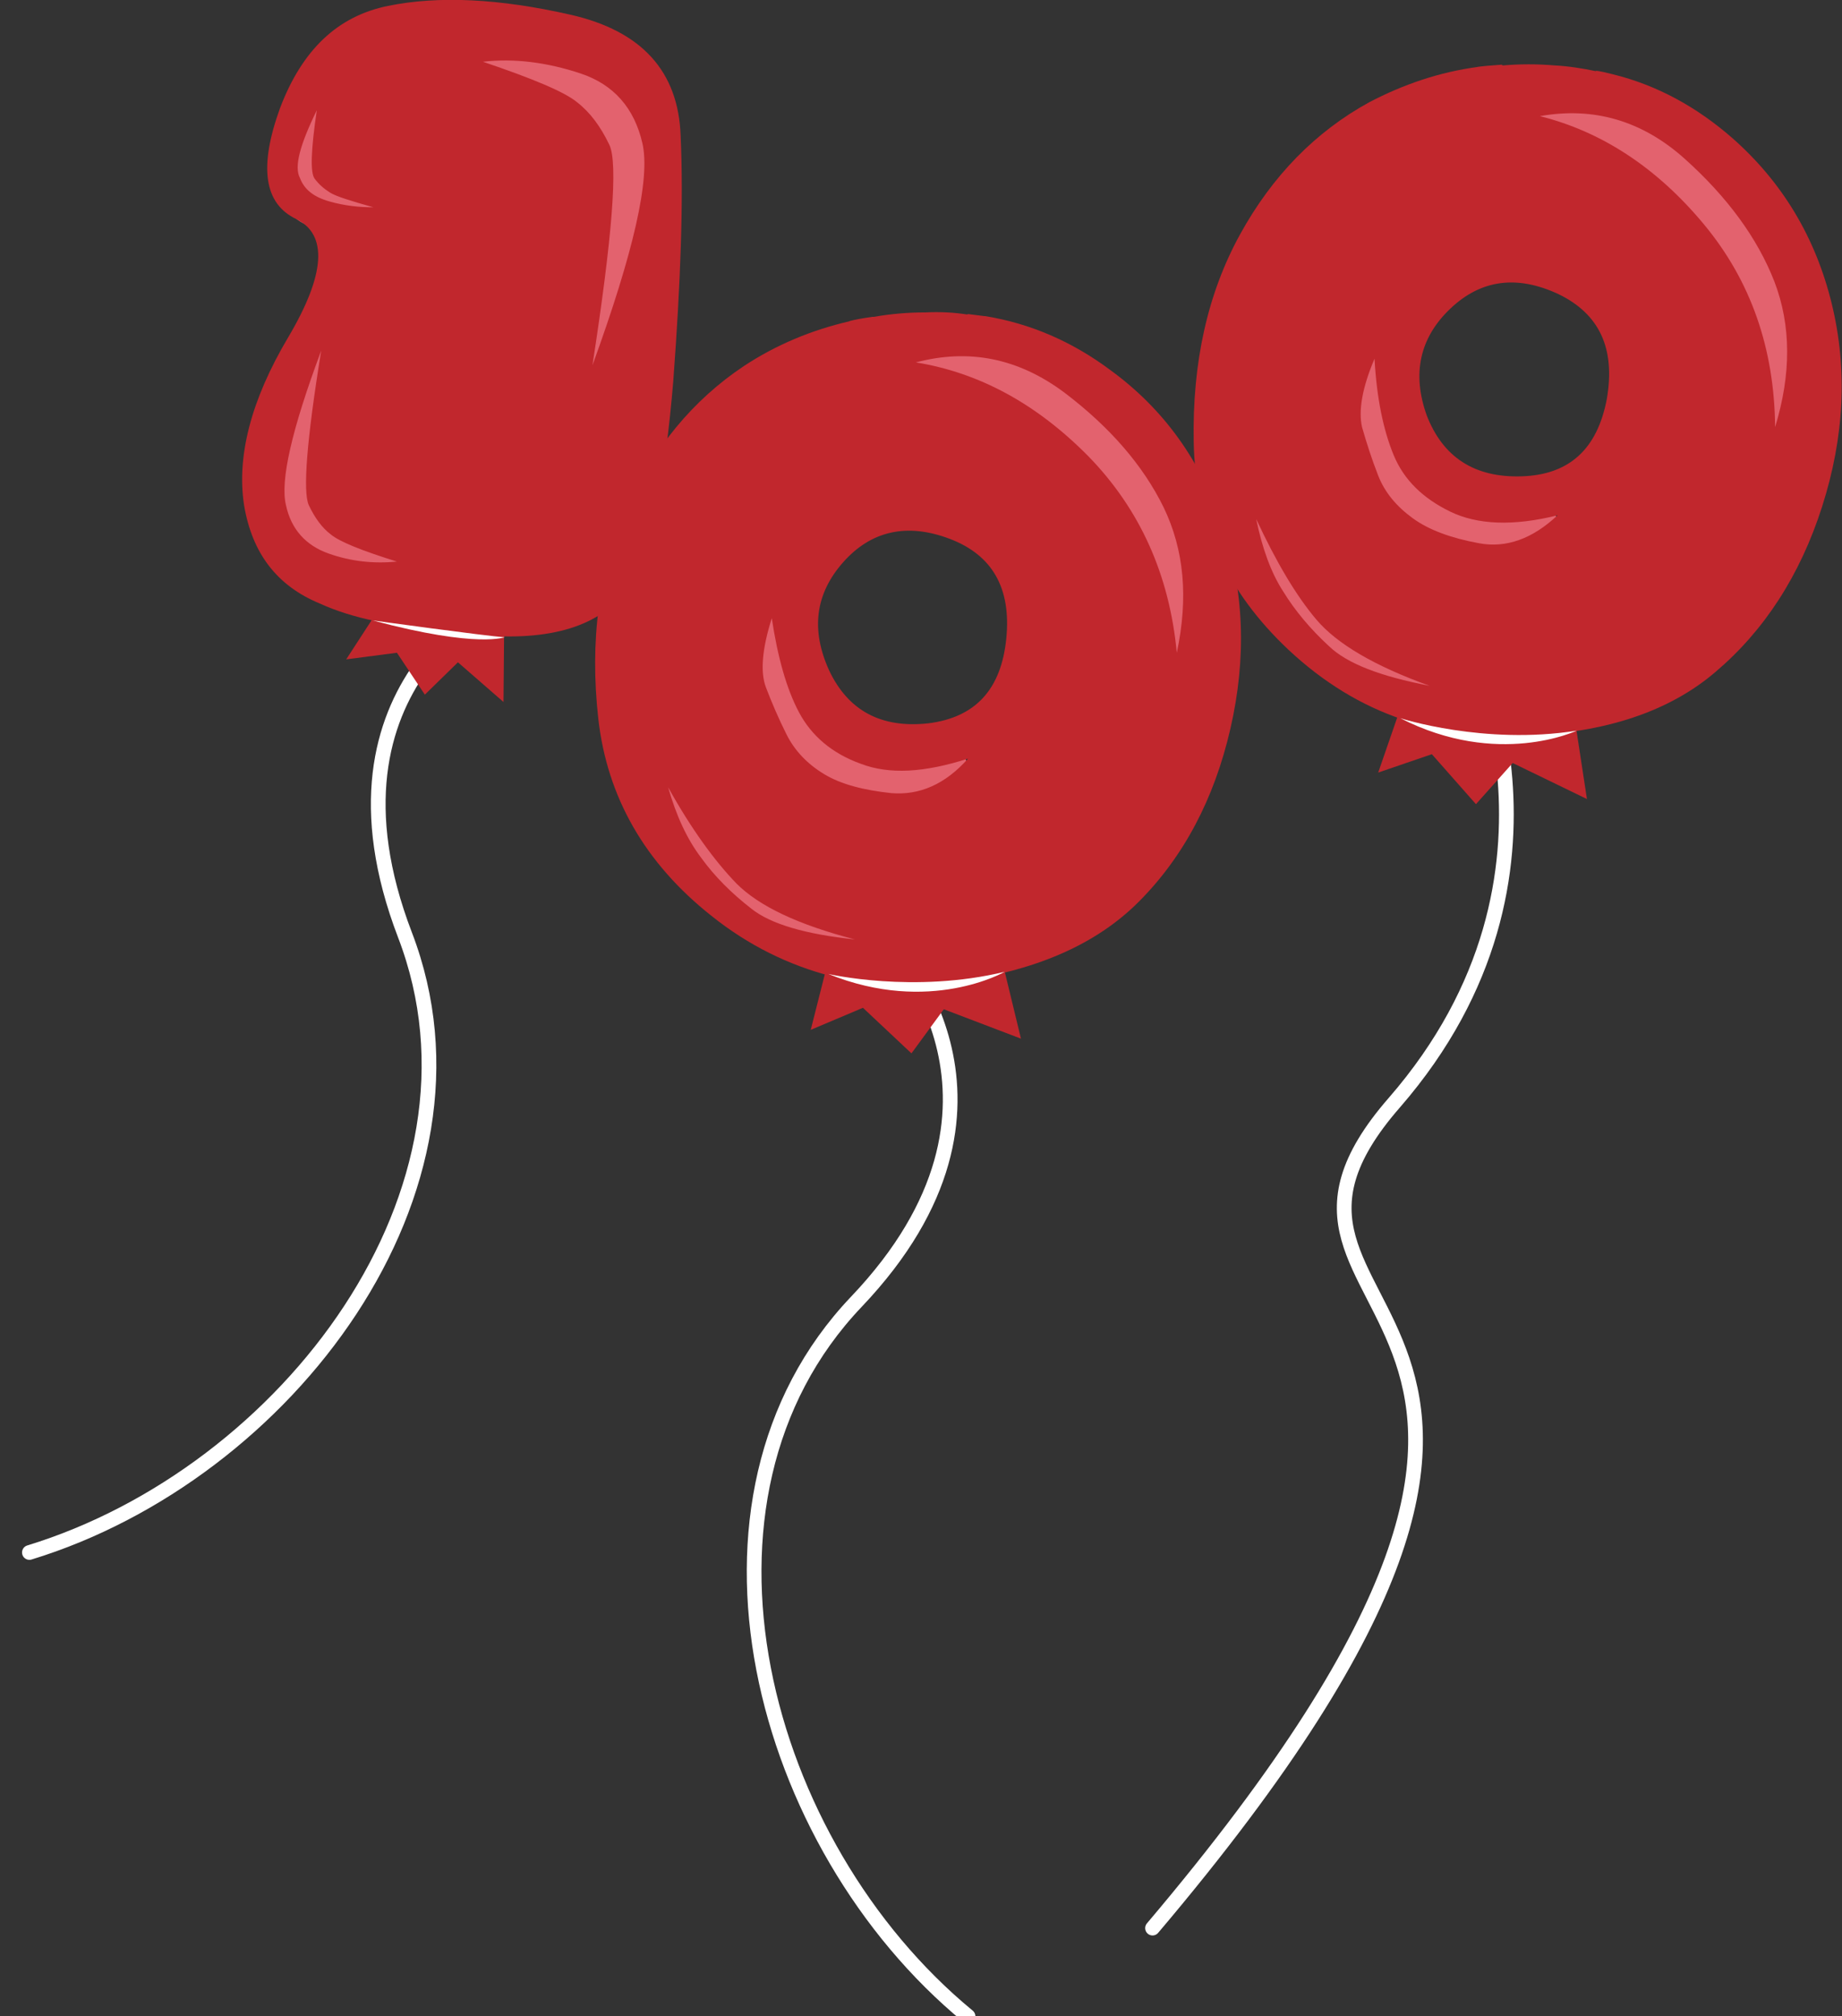 <?xml version="1.0" encoding="utf-8"?>
<!-- Generator: Adobe Illustrator 19.0.0, SVG Export Plug-In . SVG Version: 6.00 Build 0)  -->
<svg version="1.1" id="Layer_1" xmlns="http://www.w3.org/2000/svg" xmlns:xlink="http://www.w3.org/1999/xlink" x="0px" y="0px"
	 viewBox="-343 313.7 250.6 274.3" style="enable-background:new -343 313.7 250.6 274.3;" xml:space="preserve">
<rect x="-343" y="313.7" width="250.6" height="274.3" fill="#333333" stroke="none"/>
<style type="text/css">
	.st0{fill:none;stroke:#FFFFFF;stroke-width:2;stroke-linecap:round;stroke-miterlimit:10;}
	.st1{fill:#E3626E;}
	.st2{fill:#C1272D;}
	.st3{fill:#FFFFFF;}
</style>
<path class="st0" d="M-143.6,399.2c0,0,17.5,33.2-9.7,64.5c-27.3,31.3,41.2,24.8-32.9,112.3"/>
<path class="st0" d="M-221.7,442.3c0,0,20.8,21.6-4.8,48.5s-13.1,73.9,15.2,97.2"/>
<path class="st0" d="M-273.8,394.2c0,0-27.4,12-14.1,46.7c13.3,34.7-16.1,73.3-51.1,84"/>
<path class="st1" d="M-236.7,392.7l-18.7,29.4l8.9,14.1l24.2,9.4c0,0,51.4-30.9,44.7-51.1c-6.7-20.2-26.6-34.3-26.6-34.3l-20.2,1.2
	c0,0,12.2,20,12.9,19.9c0.7,0,20.4,25.1,20.2,25.9c-0.2,0.7-16.7,17.5-16.7,17.5l-4.7-10l-11.2,0.8l-9.8-12.1L-236.7,392.7z"/>
<path class="st2" d="M-246.2,438.3c5,4,10.5,6.7,16.3,8.2l16.5,0.8c11-1.4,19.4-5,25.3-10.9c6.1-6.1,10.3-14,12.5-23.6
	s1.9-18.8-1.1-27.6c-2.9-8.8-8-15.9-15.3-21.2c-5.1-3.8-10.8-6.3-17-7.3c0,0,0,0-0.1,0c-0.8-0.1-1.6-0.2-2.4-0.3
	c0.1,0,0.2,0.1,0.2,0.1c-1.9-0.3-3.8-0.4-5.8-0.3c-2.4,0-4.7,0.2-7,0.6c-0.1,0-0.1,0-0.2,0c-1.4,0.2-2.5,0.4-3.2,0.6h0.1
	c-5.2,1.2-10,3.2-14.4,6.1c-6.9,4.6-12.3,11.1-16,19.4c-3.7,8.4-5,17.9-3.8,28.6C-260.4,422.1-255.3,431.1-246.2,438.3z
	 M-198.2,367.1c6.2,4.7,10.7,9.9,13.5,15.6c2.8,5.8,3.4,12.3,1.8,19.8c-1-10.6-5-19.5-12-26.7c-7.1-7.2-14.9-11.4-23.5-12.8
	C-211.2,361.1-204.5,362.4-198.2,367.1z M-228.3,390.2c3.8-4.3,8.7-5.4,14.5-3.2c5.8,2.2,8.4,6.7,7.7,13.6s-4.2,10.7-10.6,11.5
	c-6.4,0.7-10.9-1.7-13.5-7.2C-232.7,399.4-232.1,394.5-228.3,390.2z M-238,397.8c0.8,5.3,2,9.6,3.7,12.8c1.7,3.2,4.5,5.6,8.4,7
	c3.9,1.5,8.7,1.2,14.6-0.7c-3.1,3.5-6.6,5-10.4,4.7c-3.8-0.4-6.9-1.2-9.2-2.6c-2.3-1.4-4-3.2-5.1-5.4c-1.1-2.2-2-4.3-2.8-6.4
	C-239.6,405.1-239.3,401.9-238,397.8z M-242.8,433.9c3.1,3.1,8.4,5.6,16.1,7.6c-6.7-0.7-11.5-2.1-14.1-4.2c-2.7-2.1-5-4.4-6.8-6.9
	c-1.9-2.5-3.4-5.7-4.5-9.6C-249,426.4-245.8,430.8-242.8,433.9z"/>
<g>
	<path class="st1" d="M-301.5,344.2c4.1,2,3.7,7-1,15.2c-4.8,8.2-6.6,15.3-5.6,21.5c1,6.2,4.2,10.4,9.7,12.7
		c2.1,0.9,4.5,1.7,7.2,2.3l14.6,2v0.3h0.1c9.2,0.5,15.2-2.1,17.9-6.8c2.7-4.7,4.6-13.5,5.5-26.2c1-12.7,1.3-23.2,1-31.6
		c-0.3-8.3-5-13.5-14.1-15.6c-9.1-2-16.9-2.4-23.3-1.1c-6.4,1.3-11,5.7-13.8,13.2C-306.2,337.5-305.6,342.2-301.5,344.2z"/>
	<path class="st2" d="M-302.7,343.5c4.3,2.1,4,7.5-1.1,16.1c-5.1,8.6-7,16.2-6,22.8c1.1,6.6,4.5,11,10.3,13.4c2.2,1,4.7,1.8,7.6,2.4
		l15.5,1.9v0.1h0.1c9.8,0.6,16.1-2.1,19-7.1c2.9-5,4.8-14.2,5.9-27.6c1-13.4,1.4-24.5,1-33.3c-0.3-8.8-5.3-14.3-15-16.5
		c-9.7-2.2-17.9-2.6-24.8-1.2c-6.9,1.4-11.7,6-14.7,13.9C-307.8,336.4-307.1,341.4-302.7,343.5z M-264,323.7
		c4.5,1.5,7.3,4.7,8.4,9.5s-1.2,14.8-6.8,30.2c2.7-17.5,3.5-27.5,2.3-30c-1.2-2.5-2.6-4.4-4.4-5.8c-1.7-1.4-6-3.2-12.8-5.5
		C-273,321.6-268.5,322.2-264,323.7z M-289,390.1c-3.1,0.3-6.2,0-9.3-1.1c-3.1-1.1-5.1-3.3-5.8-6.6c-0.8-3.3,0.8-10.3,4.8-21
		c-2,12.3-2.5,19.2-1.7,21c0.8,1.7,1.8,3.1,3,4C-296.8,387.4-293.8,388.6-289,390.1z M-299.9,328.7c-0.8,5.4-0.9,8.5-0.3,9.3
		c0.6,0.8,1.3,1.4,2.1,1.9c0.8,0.5,2.7,1.1,5.9,2c-1.9,0-3.9-0.2-6-0.8c-2.1-0.6-3.4-1.6-4-3.2C-303,336.4-302.2,333.4-299.9,328.7z
		"/>
	<polygon class="st2" points="-290.9,395.7 -295.9,403.4 -289,402.5 -285.2,408.2 -280.7,403.8 -274.5,409.2 -274.4,397.8 	"/>
	<path class="st3" d="M-292.3,398.1c0,0,15.2,2.1,18,2.3C-274.3,400.3-277.7,402-292.3,398.1z"/>
</g>
<polygon class="st2" points="-230.6,445.5 -232.7,453.8 -225.6,450.8 -219,457 -214.6,451 -204.1,455 -207.2,442.2 "/>
<path class="st3" d="M-230.3,446.2c0,0,11.6,2.7,24-0.3C-206.3,445.9-216.5,451.8-230.3,446.2z"/>
<path class="st1" d="M-154.4,357.5l-21.1,27.7l7.7,14.8l23.3,11.4c0,0,53.8-26.4,48.9-47.1s-23.6-36.5-23.6-36.5l-20.2-0.5
	c0,0,10.4,20.9,11.2,21c0.7,0,18.2,26.7,17.9,27.5c-0.3,0.7-18.1,16.1-18.1,16.1l-3.8-10.4l-11.3-0.2l-8.8-12.9L-154.4,357.5z"/>
<path class="st2" d="M-167.7,402.1c4.7,4.4,9.9,7.6,15.6,9.5l16.4,2.2c11.1-0.4,19.8-3.3,26.1-8.7c6.6-5.6,11.5-13.1,14.5-22.5
	s3.5-18.6,1.3-27.6s-6.7-16.5-13.5-22.5c-4.8-4.2-10.2-7.2-16.3-8.7l0,0c-0.8-0.2-1.6-0.4-2.4-0.5c0.1,0,0.2,0.1,0.2,0.1
	c-1.9-0.4-3.8-0.7-5.7-0.8c-2.4-0.2-4.7-0.2-7,0c-0.1,0-0.1,0-0.2-0.1c-1.4,0.1-2.6,0.2-3.3,0.3h0.1c-5.3,0.7-10.2,2.4-14.8,4.8
	c-7.3,4-13.2,10-17.6,18c-4.4,8-6.5,17.4-6.3,28.2C-180.4,384.9-176.1,394.2-167.7,402.1z M-113.8,335.3c5.8,5.2,9.9,10.8,12.2,16.7
	c2.3,6,2.3,12.6,0.1,19.8c-0.1-10.7-3.3-19.9-9.7-27.6c-6.4-7.7-13.9-12.6-22.3-14.7C-126.2,328.2-119.6,330.1-113.8,335.3z
	 M-145.7,355.7c4.2-4,9.1-4.6,14.7-2c5.6,2.7,7.8,7.4,6.6,14.3c-1.3,6.8-5.1,10.3-11.6,10.5c-6.4,0.2-10.7-2.6-12.9-8.3
	C-150.9,364.6-149.9,359.7-145.7,355.7z M-156,362.5c0.3,5.4,1.2,9.7,2.6,13.1c1.4,3.4,4,5.9,7.7,7.7c3.7,1.8,8.6,2,14.6,0.5
	c-3.4,3.2-7,4.5-10.7,3.8c-3.8-0.7-6.8-1.8-9-3.4s-3.8-3.5-4.7-5.8c-0.9-2.3-1.6-4.5-2.2-6.6C-158.2,369.6-157.7,366.5-156,362.5z
	 M-163.9,398c2.8,3.3,7.9,6.3,15.4,9c-6.7-1.3-11.2-3-13.7-5.4c-2.5-2.3-4.6-4.8-6.2-7.4c-1.7-2.6-2.9-6-3.7-9.9
	C-169.4,390.1-166.7,394.7-163.9,398z"/>
<polygon class="st2" points="-152.7,410.7 -155.5,418.8 -148.2,416.3 -142.2,423.1 -137.2,417.5 -127.1,422.4 -129.1,409.3 "/>
<path class="st3" d="M-152.5,411.4c0,0,11.4,3.7,24,1.7C-128.5,413.1-139.2,418.2-152.5,411.4z"/>
</svg>
